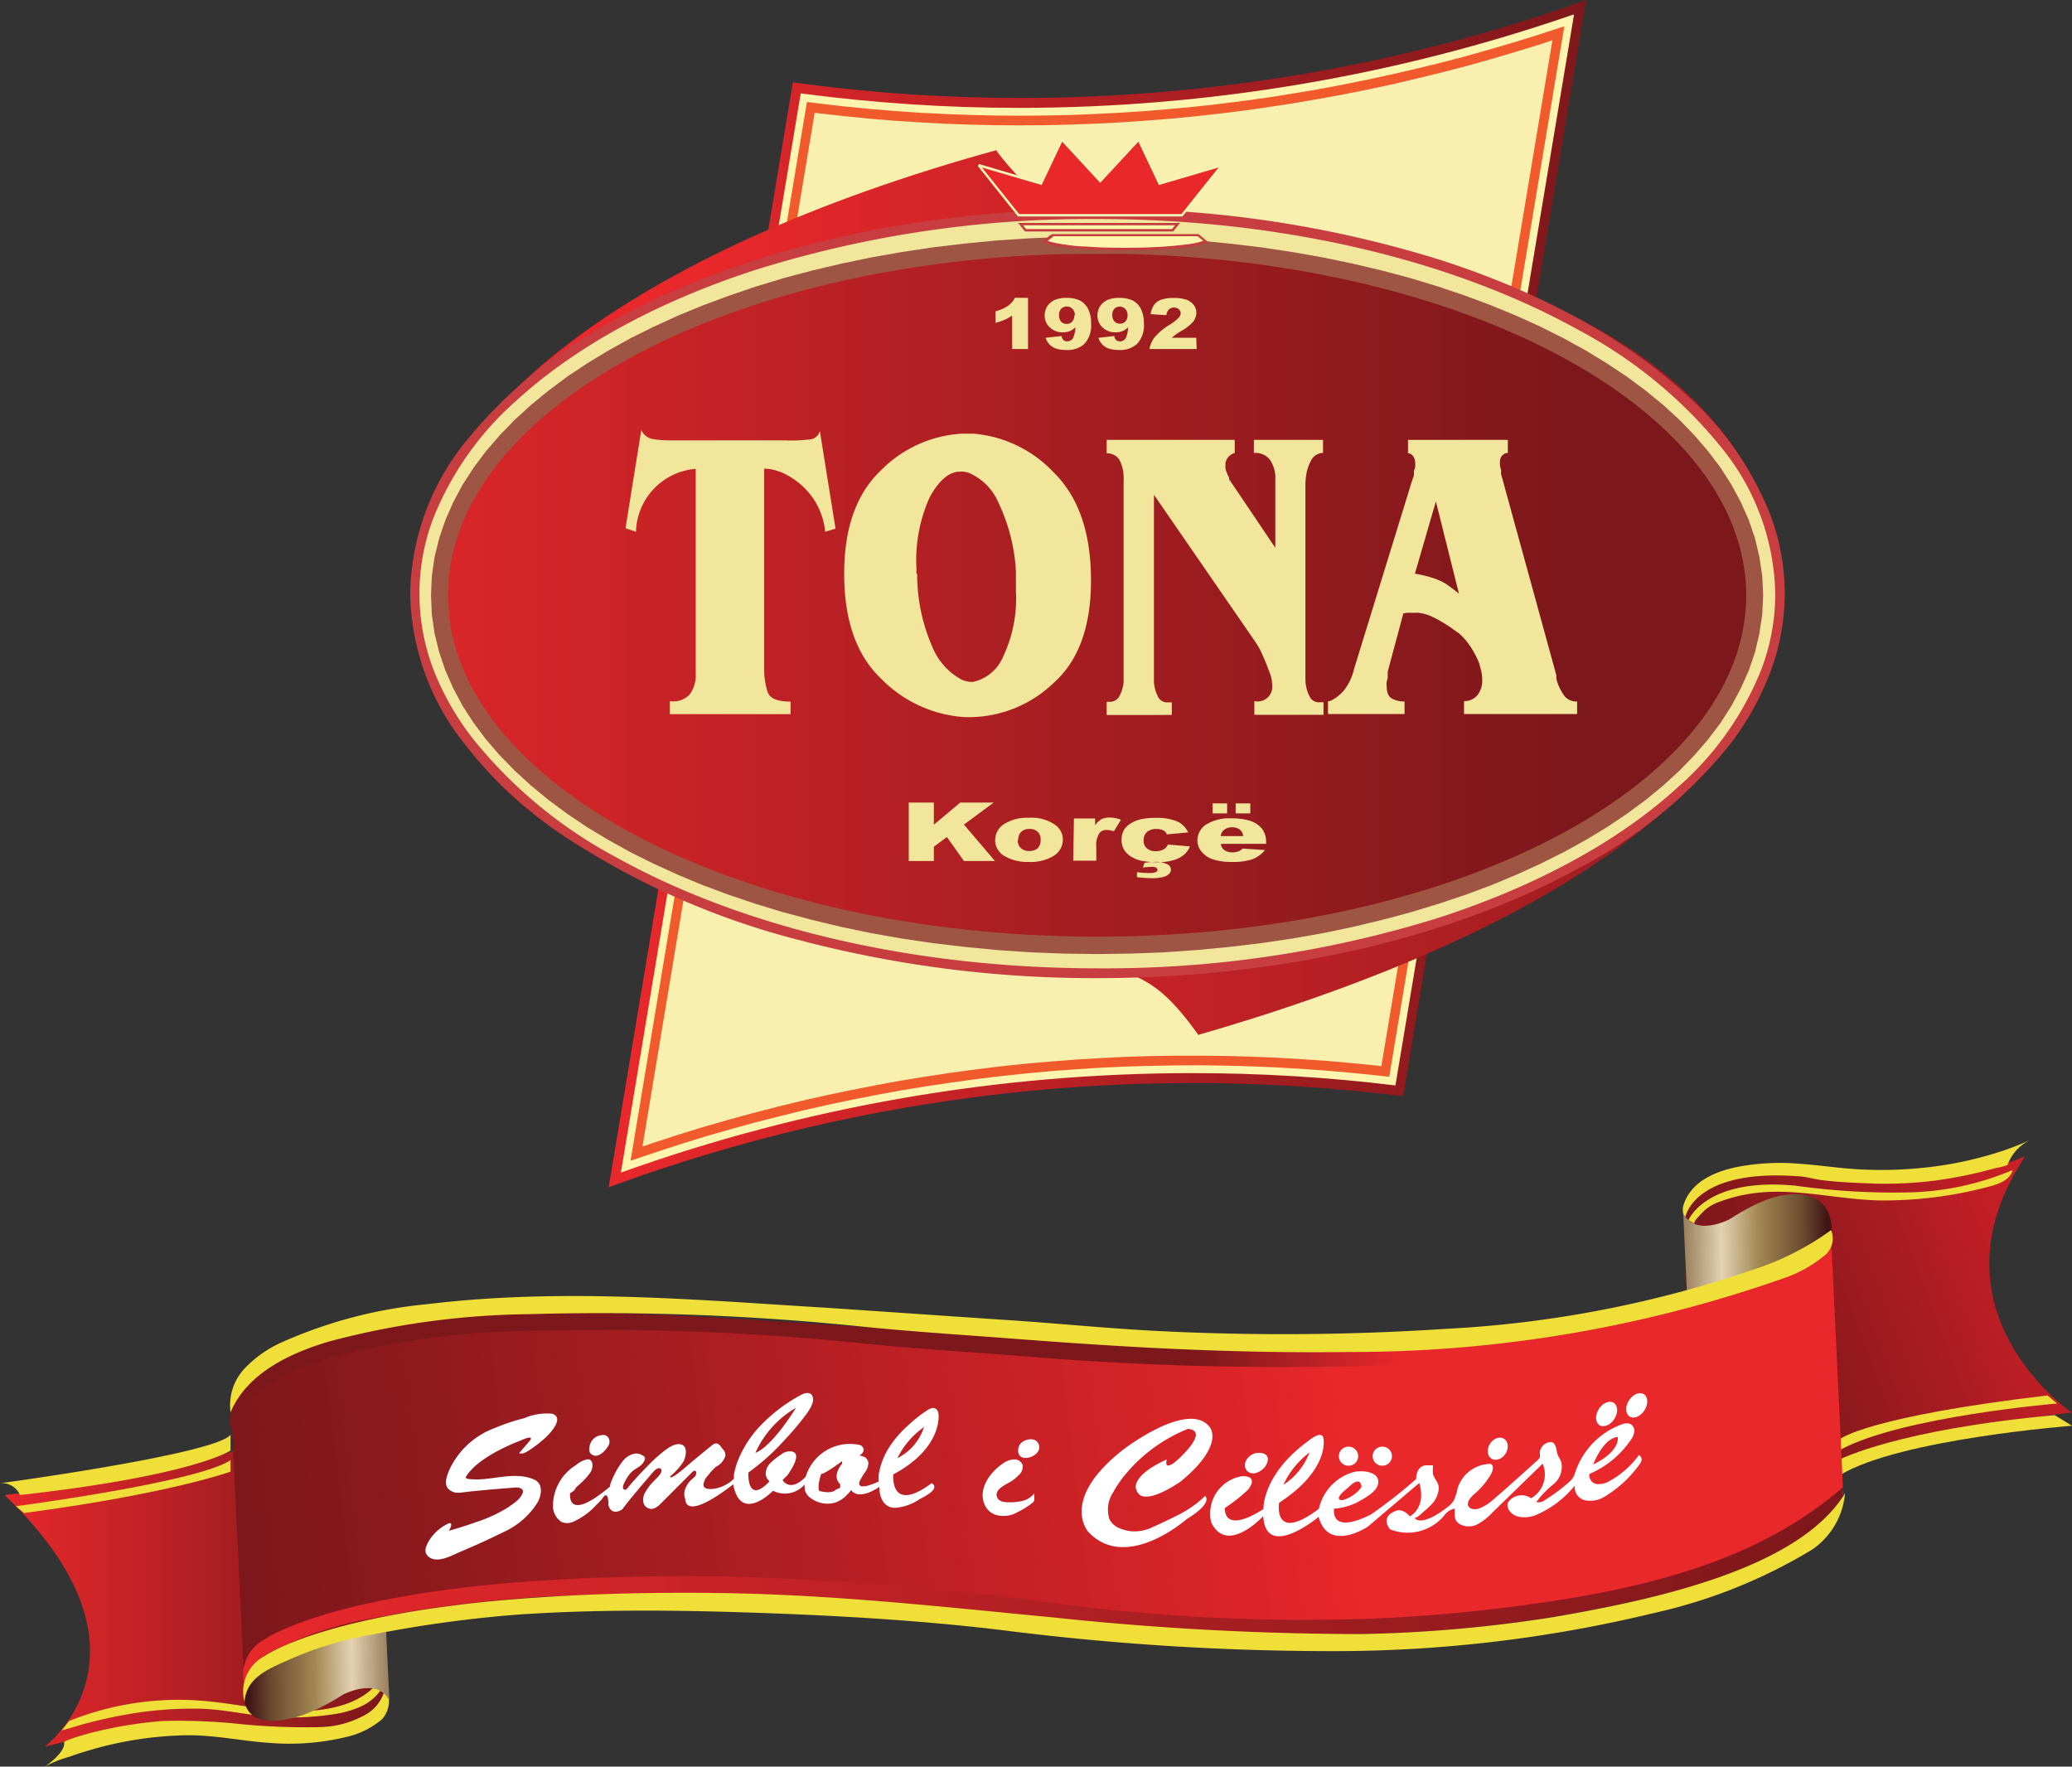 <svg xmlns="http://www.w3.org/2000/svg" xmlns:xlink="http://www.w3.org/1999/xlink" viewBox="0 0 179.74 153.25"><rect x="0" y="0" width="179.74" height="153.25" fill="#333333" stroke="none"/><defs><style>.cls-1{fill:none;}.cls-2{fill:#fff5af;}.cls-11,.cls-2,.cls-5,.cls-9{fill-rule:evenodd;}.cls-3{clip-path:url(#clip-path);}.cls-4{fill:url(#linear-gradient);}.cls-5{fill:#f9efae;}.cls-6{fill:#f05a2c;}.cls-7{clip-path:url(#clip-path-2);}.cls-8{fill:url(#linear-gradient-2);}.cls-14,.cls-9{fill:#f2e59c;}.cls-10{fill:#c73d40;}.cls-11{fill:#9e5543;}.cls-12{clip-path:url(#clip-path-3);}.cls-13{fill:url(#linear-gradient-3);}.cls-15{fill:#c33d3e;}.cls-16{clip-path:url(#clip-path-4);}.cls-17{fill:url(#linear-gradient-4);}.cls-18{fill:#f6f3b5;}.cls-19{fill:url(#linear-gradient-5);}.cls-20{fill:url(#linear-gradient-6);}.cls-21{fill:#f0de39;}.cls-22{fill:url(#linear-gradient-7);}.cls-23{fill:url(#linear-gradient-8);}.cls-24{fill:url(#linear-gradient-9);}.cls-25{fill:url(#linear-gradient-10);}.cls-26{fill:url(#linear-gradient-11);}.cls-27{fill:#fff;}</style><clipPath id="clip-path"><path class="cls-1" d="M136.54,1.27,121.05,94.16a144.58,144.58,0,0,0-17.63-1.07,146.71,146.71,0,0,0-49.56,8.63L69.46,8.1a144.51,144.51,0,0,0,19,1.26,147.46,147.46,0,0,0,48-8.09m.39-1A146.36,146.36,0,0,1,88.5,8.5,144,144,0,0,1,69.17,7.2l-.39-.06L52.8,103h0l.66-.25a146.3,146.3,0,0,1,67.88-7.7l.39,0L137.59,0Z"/></clipPath><linearGradient id="linear-gradient" x1="-5523.48" y1="1859.44" x2="-5522.27" y2="1859.44" gradientTransform="translate(387362.33 -130333.65) scale(70.12)" gradientUnits="userSpaceOnUse"><stop offset="0" stop-color="#e8282b"/><stop offset="1" stop-color="#7c171b"/></linearGradient><clipPath id="clip-path-2"><path class="cls-1" d="M36,51.41c0,13,11.37,23,28.05,27.94,7.84,2.32,12.53,2.76,21,3.37,12.69.92,14.58,1.1,18.87,7,0,0,0,0,0,.06v0C135.76,80.6,154.4,67,154.4,51.41c0-13.11-11.41-23-28-27.94-8-2.38-12.72-2.81-20.94-3.36-10.84-.74-14.38-.92-19-7l0-.09C54.52,21.82,36,36.34,36,51.41"/></clipPath><linearGradient id="linear-gradient-2" x1="-5535.23" y1="1864.75" x2="-5534.02" y2="1864.75" gradientTransform="translate(544671.08 -183429.16) scale(98.39)" xlink:href="#linear-gradient"/><clipPath id="clip-path-3"><path class="cls-1" d="M38.86,51.57v.14C38.93,68,64.09,81.24,95.12,81.25h.08c31.08,0,56.28-13.27,56.28-29.61S126.26,22,95.16,22,38.93,35.25,38.86,51.57"/></clipPath><linearGradient id="linear-gradient-3" x1="-5533.73" y1="1864.07" x2="-5532.52" y2="1864.07" gradientTransform="translate(517872.82 -174384.23) scale(93.58)" xlink:href="#linear-gradient"/><clipPath id="clip-path-4"><polygon class="cls-1" points="95.45 15.71 92.11 12.1 90.31 15.92 84.9 14.34 88.36 18.68 102.53 18.68 105.99 14.34 100.58 15.92 98.78 12.1 95.45 15.71"/></clipPath><linearGradient id="linear-gradient-4" x1="-5400" y1="1803.27" x2="-5398.79" y2="1803.27" gradientTransform="translate(94284.24 -31441.38) scale(17.44)" xlink:href="#linear-gradient"/><linearGradient id="linear-gradient-5" x1="187.2" y1="103.86" x2="151.39" y2="117.33" gradientUnits="userSpaceOnUse"><stop offset="0" stop-color="#e8282b"/><stop offset="0.16" stop-color="#d82128"/><stop offset="1" stop-color="#7c171b"/></linearGradient><linearGradient id="linear-gradient-6" x1="0.4" y1="136.35" x2="33.46" y2="136.35" gradientTransform="matrix(1, 0, 0, 1, 0, 0)" xlink:href="#linear-gradient"/><linearGradient id="linear-gradient-7" x1="158.61" y1="107.7" x2="142.62" y2="107.91" gradientUnits="userSpaceOnUse"><stop offset="0.01" stop-color="#401615"/><stop offset="0.14" stop-color="#6b4c2f"/><stop offset="0.38" stop-color="#a38853"/><stop offset="0.58" stop-color="#e3d2b3"/><stop offset="0.8" stop-color="#947957"/><stop offset="0.8" stop-color="#947957"/><stop offset="0.96" stop-color="#804f30"/></linearGradient><linearGradient id="linear-gradient-8" x1="-1639.78" y1="7014.33" x2="-1655.47" y2="7014.54" gradientTransform="translate(-1618.36 7159.45) rotate(180)" xlink:href="#linear-gradient-7"/><linearGradient id="linear-gradient-9" x1="116.34" y1="123.68" x2="20.62" y2="135.2" gradientUnits="userSpaceOnUse"><stop offset="0" stop-color="#e8282b"/><stop offset="0.05" stop-color="#e12529"/><stop offset="1" stop-color="#7c171b"/></linearGradient><linearGradient id="linear-gradient-10" x1="119.01" y1="108.07" x2="102.52" y2="111.97" gradientTransform="matrix(1, 0, 0, 1, 0, 0)" xlink:href="#linear-gradient"/><linearGradient id="linear-gradient-11" x1="21.11" y1="137.61" x2="159.88" y2="137.61" gradientTransform="matrix(1, 0, 0, 1, 0, 0)" xlink:href="#linear-gradient"/></defs><title>Asset 1</title><g id="Layer_2" data-name="Layer 2"><g id="Layer_1-2" data-name="Layer 1"><path class="cls-2" d="M137.06.64l-15.66,94a146.36,146.36,0,0,0-68.07,7.72L69.11,7.62a146.13,146.13,0,0,0,68-7"/><g class="cls-3"><rect class="cls-4" x="52.8" width="84.79" height="103"/></g><polygon class="cls-5" points="117.23 92.64 115.06 92.46 112.88 92.3 110.7 92.17 108.52 92.09 106.34 92.02 104.17 91.99 101.98 92 99.81 92.04 97.63 92.1 95.46 92.21 93.28 92.34 91.11 92.51 88.94 92.7 86.78 92.94 84.62 93.2 82.46 93.49 80.31 93.81 78.15 94.17 76.01 94.56 73.87 94.98 71.74 95.43 69.61 95.91 67.49 96.43 65.38 96.98 63.26 97.56 61.16 98.17 59.07 98.81 56.98 99.48 55.21 100.08 70.34 9.31 71.08 9.41 73.25 9.66 75.42 9.87 77.59 10.05 79.76 10.19 81.93 10.31 84.1 10.39 86.28 10.44 88.45 10.45 90.63 10.44 92.79 10.39 94.97 10.31 97.14 10.2 99.31 10.06 101.47 9.88 103.64 9.67 105.79 9.43 107.95 9.16 110.1 8.86 112.25 8.53 114.39 8.16 116.53 7.76 118.67 7.33 120.79 6.88 122.91 6.38 125.03 5.87 127.13 5.31 129.23 4.73 131.32 4.11 133.41 3.47 135.18 2.88 120.17 92.95 119.4 92.86 117.23 92.64"/><polygon class="cls-6" points="117.23 92.64 117.26 92.22 115.09 92.03 112.9 91.88 110.72 91.75 108.53 91.66 106.35 91.6 104.17 91.58 101.98 91.58 99.8 91.61 97.61 91.68 95.44 91.79 93.25 91.92 91.08 92.09 88.91 92.28 86.74 92.51 84.56 92.78 82.41 93.07 80.24 93.4 78.09 93.75 75.94 94.15 73.79 94.57 71.65 95.02 69.52 95.5 67.39 96.02 65.27 96.57 63.15 97.15 61.05 97.75 58.95 98.4 56.85 99.08 55.73 99.46 70.67 9.78 71.04 9.83 73.21 10.07 75.38 10.29 77.56 10.47 79.74 10.61 81.91 10.73 84.09 10.81 86.27 10.86 88.45 10.87 90.63 10.86 92.81 10.81 94.99 10.73 97.16 10.62 99.33 10.47 101.51 10.3 103.67 10.09 105.83 9.85 108 9.58 110.16 9.27 112.31 8.94 114.46 8.57 116.6 8.18 118.75 7.75 120.88 7.29 123 6.79 125.12 6.27 127.24 5.72 129.34 5.13 131.43 4.51 133.53 3.87 134.67 3.49 119.83 92.49 119.45 92.44 117.26 92.22 117.26 92.22 117.23 92.64 117.19 93.06 119.36 93.28 120.51 93.41 135.7 2.28 133.28 3.07 131.21 3.71 129.12 4.32 127.03 4.91 124.92 5.46 122.82 5.97 120.7 6.46 118.58 6.92 116.45 7.35 114.32 7.75 112.19 8.11 110.04 8.45 107.9 8.75 105.75 9.02 103.59 9.26 101.43 9.46 99.28 9.64 97.12 9.78 94.95 9.89 92.78 9.98 90.62 10.02 88.45 10.04 86.28 10.02 84.12 9.97 81.95 9.89 79.79 9.78 77.62 9.63 75.46 9.45 73.29 9.24 71.14 8.99 70 8.85 54.7 100.69 57.11 99.88 59.19 99.2 61.27 98.56 63.37 97.96 65.47 97.38 67.59 96.84 69.7 96.32 71.82 95.84 73.95 95.39 76.09 94.97 78.22 94.58 80.37 94.23 82.52 93.91 84.67 93.61 86.83 93.35 88.99 93.12 91.14 92.92 93.31 92.76 95.48 92.62 97.65 92.52 99.81 92.46 101.99 92.42 104.16 92.41 106.33 92.44 108.51 92.5 110.68 92.59 112.85 92.72 115.03 92.87 117.19 93.06 117.23 92.64 117.19 93.06 117.23 92.64"/><g class="cls-7"><rect class="cls-8" x="35.98" y="13" width="118.42" height="76.82"/></g><path class="cls-9" d="M95.2,18.54c32.7,0,59.2,14.75,59.2,32.94S127.9,84.42,95.2,84.42,36,69.67,36,51.48,62.5,18.54,95.2,18.54"/><path class="cls-10" d="M95.2,18.54V19c16.28,0,31,3.67,41.67,9.59a40.2,40.2,0,0,1,12.57,10.37A20.68,20.68,0,0,1,154,51.48,18.53,18.53,0,0,1,152.82,58a26.69,26.69,0,0,1-7.26,10.28c-5.13,4.7-12.38,8.65-21,11.41A97.29,97.29,0,0,1,95.2,84c-16.29,0-31-3.67-41.67-9.59A40.18,40.18,0,0,1,41,64.05,23.72,23.72,0,0,1,37.57,58a18.44,18.44,0,0,1,0-13,26.87,26.87,0,0,1,7.26-10.28c5.14-4.7,12.38-8.65,21-11.4A96.87,96.87,0,0,1,95.2,19v-.85c-16.41,0-31.27,3.7-42.06,9.7A41,41,0,0,0,40.32,38.4a21.52,21.52,0,0,0-4.74,13.08,21.52,21.52,0,0,0,4.74,13.08,37.26,37.26,0,0,0,9,8.22,67.19,67.19,0,0,0,20.13,8.8A100.27,100.27,0,0,0,95.2,84.85c16.41,0,31.27-3.7,42.06-9.7a41.09,41.09,0,0,0,12.82-10.59,24.36,24.36,0,0,0,3.5-6.29,19.21,19.21,0,0,0,0-13.58,27.3,27.3,0,0,0-7.47-10.6c-5.25-4.81-12.59-8.8-21.32-11.59A98.19,98.19,0,0,0,95.2,18.11Z"/><polygon class="cls-11" points="95.16 20.51 98.1 20.55 101 20.67 103.85 20.86 106.67 21.13 109.43 21.46 112.14 21.87 114.8 22.34 117.39 22.88 119.93 23.48 122.4 24.14 124.8 24.87 127.13 25.66 129.38 26.5 131.56 27.4 133.65 28.35 135.65 29.35 137.57 30.41 139.39 31.52 141.12 32.67 142.75 33.88 144.28 35.13 145.69 36.42 146.99 37.77 148.18 39.15 149.26 40.58 150.2 42.05 151.01 43.56 151.7 45.11 152.24 46.69 152.62 48.31 152.87 49.97 152.95 51.64 152.87 53.31 152.62 54.96 152.24 56.58 151.7 58.17 151.01 59.71 150.2 61.23 149.26 62.7 148.18 64.13 146.99 65.51 145.69 66.85 144.28 68.14 142.75 69.4 141.12 70.6 139.39 71.76 137.57 72.86 135.65 73.92 133.65 74.92 131.56 75.87 129.38 76.78 127.13 77.62 124.8 78.4 122.4 79.13 119.93 79.79 117.39 80.4 114.8 80.94 112.14 81.41 109.43 81.81 106.67 82.14 103.85 82.41 101 82.61 98.1 82.72 95.16 82.76 92.23 82.72 89.33 82.61 86.47 82.41 83.67 82.14 80.9 81.81 78.19 81.41 75.53 80.94 72.94 80.4 70.41 79.79 67.93 79.13 65.53 78.4 63.21 77.62 60.95 76.78 58.77 75.87 56.69 74.92 54.68 73.92 52.77 72.86 50.94 71.76 49.21 70.6 47.59 69.4 46.06 68.14 44.65 66.85 43.34 65.51 42.15 64.13 41.08 62.7 40.13 61.23 39.32 59.71 38.64 58.17 38.1 56.58 37.7 54.96 37.46 53.31 37.39 51.64 37.46 49.97 37.7 48.31 38.1 46.69 38.64 45.11 39.32 43.56 40.13 42.05 41.08 40.58 42.15 39.15 43.34 37.77 44.65 36.42 46.06 35.13 47.59 33.88 49.21 32.67 50.94 31.52 52.77 30.41 54.68 29.35 56.69 28.35 58.77 27.4 60.95 26.5 63.21 25.66 65.53 24.87 67.93 24.14 70.41 23.48 72.94 22.88 75.53 22.34 78.19 21.87 80.9 21.46 83.67 21.13 86.47 20.86 89.33 20.67 92.23 20.55 95.16 20.51"/><g class="cls-12"><rect class="cls-13" x="38.86" y="22.03" width="112.62" height="59.22"/></g><path class="cls-14" d="M60.38,40.67a5.63,5.63,0,0,0-5.21,5.46l-.91-.31,1.37-8.51a1.36,1.36,0,0,0,1,.78,9.44,9.44,0,0,0,1.49.11l10,0a12.52,12.52,0,0,0,2-.07,1,1,0,0,0,1-.74l1.36,8.47-.9.27A6.14,6.14,0,0,0,70.37,43a6.45,6.45,0,0,0-2.08-1.78,4.24,4.24,0,0,0-1-.41,3.34,3.34,0,0,0-1-.15V58a6.43,6.43,0,0,0,.29,2c.18.58.84.86,2,.86v1.09H58.11V60.82a1.93,1.93,0,0,0,1.74-.6,3,3,0,0,0,.5-1.41,1,1,0,0,0,0-.25V40.67Z"/><path class="cls-14" d="M79.56,49.76a15.77,15.77,0,0,0,1.32,6.36,5.67,5.67,0,0,0,2.47,2.8,2.21,2.21,0,0,0,.51.18,2.29,2.29,0,0,0,.51.06A3.67,3.67,0,0,0,87,57a11.77,11.77,0,0,0,1.13-5.68c0-.13,0-.27,0-.41s0-.29,0-.44v-.16a2.34,2.34,0,0,1,0-.38v-.35a15.88,15.88,0,0,0-1.53-6A4.88,4.88,0,0,0,84,41l-.36-.08a1.42,1.42,0,0,0-.36,0H83.1c-.89.1-1.72.86-2.47,2.26A13.27,13.27,0,0,0,79.5,49.3s0,.06,0,.11a1,1,0,0,1,0,.12.32.32,0,0,0,0,.14s0,.08,0,.13Zm-6.33,0q0-5.91,3.16-8.93a10.76,10.76,0,0,1,7-3.21h1.05a10.76,10.76,0,0,1,7,3.4q3.21,3.18,3.2,9.36,0,6-3.27,8.89a10.6,10.6,0,0,1-7.25,2.94h-.43a11.15,11.15,0,0,1-7.19-3.27q-3.27-3.07-3.27-9.14Z"/><path class="cls-14" d="M110.63,47.52v-6a1.5,1.5,0,0,0,0-.29,2.89,2.89,0,0,0-.45-1.32,1.54,1.54,0,0,0-1.41-.61V38.16h6v1.13a1.18,1.18,0,0,0-1,.59,3.71,3.71,0,0,0-.45,1.26,7,7,0,0,0-.08.87c0,.27,0,.5,0,.68V58.27c0,.18,0,.37,0,.56s0,.4.05.63a2.87,2.87,0,0,0,.34,1,.86.86,0,0,0,.84.46h.07a.2.2,0,0,1,.11,0h.08l.08,0v1.09h-6V60.82a1.27,1.27,0,0,0,1.55-1.36,3.75,3.75,0,0,0-.08-.69A6.69,6.69,0,0,0,110,58c-.08-.24-.17-.47-.27-.7s-.19-.45-.29-.66a3.57,3.57,0,0,0-.25-.48c-.08-.15-.15-.26-.22-.37L100.1,42.92V58.58c0,.2,0,.41,0,.61a3.33,3.33,0,0,0,.33,1.2.89.89,0,0,0,.88.54h.08a.17.17,0,0,1,.1,0h.08l.08,0v1.09H96V60.82s0,0,0,.06h.1a.11.11,0,0,1,.07,0h.06a.93.93,0,0,0,.9-.54,3.15,3.15,0,0,0,.34-1.2c0-.2,0-.41,0-.61s0-.39,0-.55V41.72a2.9,2.9,0,0,0,0-.43,3.25,3.25,0,0,0-.34-1.35A1.21,1.21,0,0,0,96,39.33V38.16h11.11v1.13a1.19,1.19,0,0,0-.54.34,1.08,1.08,0,0,0-.26.51.22.22,0,0,0,0,.13v.1a.93.93,0,0,0,0,.27,1.34,1.34,0,0,0,.09.31l.11.27a.86.86,0,0,0,.11.19.22.22,0,0,0,0,.08l0,.08Z"/><path class="cls-14" d="M122.74,49.76a13.67,13.67,0,0,1,1.41.33,5.91,5.91,0,0,1,1.1.45,6.79,6.79,0,0,1,.62.42q.31.23.69.54l-2-8Zm-1,3.44-1.36,5.07a1,1,0,0,1,0,.19.42.42,0,0,1,0,.15v.12c0,.15-.07.3-.09.42a1.59,1.59,0,0,0,0,.36c0,.56.16.93.46,1.09a2.17,2.17,0,0,0,1.09.25v1.09H115.2V60.82a.06.06,0,0,0,.07,0,.16.16,0,0,1,.09,0,3.43,3.43,0,0,0,1.22-.93,4.61,4.61,0,0,0,.88-1.86l5-16.23a2.32,2.32,0,0,0,.08-.22c0-.08.06-.18.11-.29a.4.4,0,0,1,0-.15.54.54,0,0,0,0-.19c0-.13.07-.27.11-.41a1.73,1.73,0,0,0,0-.37v-.11a1.1,1.1,0,0,0-.17-.48.58.58,0,0,0-.45-.26V38.16h8.66v1.13a.68.68,0,0,0-.51.25.76.76,0,0,0-.17.48,2.11,2.11,0,0,0,0,.31c0,.13.05.27.09.43a1.37,1.37,0,0,1,0,.25c0,.09,0,.18.05.28l4.75,17.29c0,.07,0,.13,0,.17a.51.51,0,0,1,0,.13,4.26,4.26,0,0,0,.73,1.53,1.33,1.33,0,0,0,1.07.44v1.09H127V60.82a1.45,1.45,0,0,0,1.21-.58,2.05,2.05,0,0,0,.37-1.2,3.93,3.93,0,0,0-.07-.74c-.06-.25-.12-.51-.2-.77a7.25,7.25,0,0,0-.75-1.43,5.3,5.3,0,0,0-1-1.16l-.49-.34a6.31,6.31,0,0,0-.57-.39,9.79,9.79,0,0,0-1.16-.66,4,4,0,0,0-1.26-.39.65.65,0,0,0-.2,0h-.42a.72.72,0,0,0-.22,0l-.24,0a1.28,1.28,0,0,0-.23.06Z"/><polygon class="cls-14" points="78.83 69.62 81.01 69.62 81.01 71.54 83.3 69.62 86.2 69.62 83.62 71.53 86.31 74.69 83.62 74.69 82.14 72.61 81.01 73.45 81.01 74.69 78.83 74.69 78.83 69.62"/><path class="cls-14" d="M88.29,72.86a.86.86,0,0,0,.28.72,1,1,0,0,0,.7.24A1.1,1.1,0,0,0,90,73.6a1,1,0,0,0,.27-.76.84.84,0,0,0-.28-.7.94.94,0,0,0-.67-.23,1,1,0,0,0-.71.23.89.89,0,0,0-.28.72m-2,0a1.63,1.63,0,0,1,.78-1.38,3.77,3.77,0,0,1,2.14-.54,3.59,3.59,0,0,1,2.32.64,1.56,1.56,0,0,1,.63,1.26,1.63,1.63,0,0,1-.78,1.39,3.78,3.78,0,0,1-2.17.54,3.88,3.88,0,0,1-2-.45,1.63,1.63,0,0,1-.93-1.46"/><path class="cls-14" d="M93.16,71H95v.6a1.64,1.64,0,0,1,.55-.54,1.54,1.54,0,0,1,.69-.14,2.67,2.67,0,0,1,1,.19l-.61,1A2,2,0,0,0,96,72a.77.77,0,0,0-.59.22,1.82,1.82,0,0,0-.31,1.21v1.23h-2Z"/><path class="cls-14" d="M99.14,75.26l.14-.41a5.18,5.18,0,0,1,.85-.08,2.28,2.28,0,0,1,1.13.2.55.55,0,0,1,.32.48.54.54,0,0,1-.15.34,1,1,0,0,1-.5.28,3.65,3.65,0,0,1-1,.11,11.07,11.07,0,0,1-1.3-.09v-.43a7.3,7.3,0,0,0,1.07.07,1.21,1.21,0,0,0,.56-.08.23.23,0,0,0,.15-.2.24.24,0,0,0-.12-.18.78.78,0,0,0-.38-.07,6.17,6.17,0,0,0-.8.06m2.2-2a.86.86,0,0,1-.4.44,1.38,1.38,0,0,1-.64.14,1.21,1.21,0,0,1-.76-.23.83.83,0,0,1-.3-.69.94.94,0,0,1,.3-.76,1.22,1.22,0,0,1,.79-.25,1.32,1.32,0,0,1,.61.12.62.62,0,0,1,.31.35l1.85-.17a1.91,1.91,0,0,0-.92-.94,4.54,4.54,0,0,0-1.91-.32,5,5,0,0,0-1.47.17,2.76,2.76,0,0,0-.7.32,1.87,1.87,0,0,0-.54.5,1.8,1.8,0,0,0,0,1.81,2,2,0,0,0,.61.57,2.78,2.78,0,0,0,.93.36,7.23,7.23,0,0,0,1.36.11,4.55,4.55,0,0,0,1.39-.18,2.56,2.56,0,0,0,.9-.47,1.77,1.77,0,0,0,.5-.72Z"/><path class="cls-14" d="M107.19,69.69h1.27v.87h-1.27Zm-2,0h1.26v.87h-1.26Zm2.65,2.84a.8.8,0,0,0-.31-.58,1.07,1.07,0,0,0-.65-.18,1,1,0,0,0-.75.27.76.76,0,0,0-.23.49Zm2,.67h-3.93a.74.74,0,0,0,.26.51,1.13,1.13,0,0,0,.74.23,1.49,1.49,0,0,0,.55-.1,1.35,1.35,0,0,0,.34-.23l1.93.13a2.56,2.56,0,0,1-1.07.79,5.23,5.23,0,0,1-1.8.24,5,5,0,0,1-1.6-.21,2.14,2.14,0,0,1-1-.65,1.52,1.52,0,0,1-.39-1,1.65,1.65,0,0,1,.77-1.39,3.77,3.77,0,0,1,2.13-.53,5.35,5.35,0,0,1,1.73.23,2.24,2.24,0,0,1,1,.7,1.93,1.93,0,0,1,.33,1.17Z"/><path class="cls-14" d="M89.18,25.84v4.44H87.8V27.37a4,4,0,0,1-.65.37,6.48,6.48,0,0,1-.79.27V27a3.28,3.28,0,0,0,1.09-.48,2,2,0,0,0,.6-.69Z"/><path class="cls-14" d="M93.24,27.35a.77.77,0,0,0-.2-.55.69.69,0,0,0-1,0,.78.78,0,0,0-.17.54.83.83,0,0,0,.18.57.67.67,0,0,0,.47.19.65.65,0,0,0,.48-.19.74.74,0,0,0,.19-.54M90.72,29.3l1.36-.15a.62.62,0,0,0,.19.36.42.42,0,0,0,.3.1.58.58,0,0,0,.52-.29,2.63,2.63,0,0,0,.2-.93,1.65,1.65,0,0,1-.5.34,1.79,1.79,0,0,1-.6.1,1.57,1.57,0,0,1-1.11-.42,1.36,1.36,0,0,1-.46-1.06,1.48,1.48,0,0,1,.23-.79,1.61,1.61,0,0,1,.64-.54,2.52,2.52,0,0,1,1-.18,2.79,2.79,0,0,1,1.18.22,1.7,1.7,0,0,1,.71.72,2.69,2.69,0,0,1,.27,1.29,2.38,2.38,0,0,1-.56,1.74,2.14,2.14,0,0,1-1.55.55,2.87,2.87,0,0,1-.93-.12,1.52,1.52,0,0,1-.56-.35,1.57,1.57,0,0,1-.35-.59"/><path class="cls-14" d="M97.81,27.35a.73.73,0,0,0-.2-.55.63.63,0,0,0-.49-.2.61.61,0,0,0-.45.18.78.78,0,0,0-.18.54.83.83,0,0,0,.19.57.67.67,0,0,0,.47.19.63.63,0,0,0,.47-.19.7.7,0,0,0,.19-.54M95.3,29.3l1.36-.15a.61.61,0,0,0,.18.36.48.48,0,0,0,.31.1.56.56,0,0,0,.51-.29,2.42,2.42,0,0,0,.2-.93,1.53,1.53,0,0,1-.5.34,1.79,1.79,0,0,1-.6.1,1.57,1.57,0,0,1-1.11-.42,1.38,1.38,0,0,1-.45-1.06,1.48,1.48,0,0,1,.23-.79,1.58,1.58,0,0,1,.63-.54,2.52,2.52,0,0,1,1-.18,2.84,2.84,0,0,1,1.19.22,1.7,1.7,0,0,1,.71.72,2.81,2.81,0,0,1,.27,1.29,2.34,2.34,0,0,1-.57,1.74,2.13,2.13,0,0,1-1.54.55,2.83,2.83,0,0,1-.93-.12,1.43,1.43,0,0,1-.91-.94"/><path class="cls-14" d="M103.81,30.28h-4.1a2.37,2.37,0,0,1,.43-1,5.38,5.38,0,0,1,1.34-1.12,4,4,0,0,0,.77-.6.66.66,0,0,0,.17-.4.45.45,0,0,0-.17-.34.64.64,0,0,0-.42-.14.6.6,0,0,0-.42.15.84.84,0,0,0-.23.51l-1.37-.09a1.86,1.86,0,0,1,.3-.8,1.29,1.29,0,0,1,.61-.45,3.11,3.11,0,0,1,1.08-.15,3.32,3.32,0,0,1,1.12.15,1.38,1.38,0,0,1,.63.45,1.09,1.09,0,0,1,.23.67,1.34,1.34,0,0,1-.26.77,3.64,3.64,0,0,1-1,.79c-.28.17-.46.29-.55.36l-.33.26h2.13Z"/><polygon class="cls-2" points="88.53 19.43 88.96 19.98 101.72 19.98 102.15 19.43 88.53 19.43"/><polygon class="cls-15" points="88.53 19.43 88.45 19.5 88.91 20.08 101.77 20.08 102.37 19.34 88.31 19.34 88.45 19.5 88.53 19.43 88.53 19.54 101.94 19.54 101.67 19.87 89 19.87 88.61 19.37 88.53 19.43 88.53 19.54 88.53 19.43"/><g class="cls-16"><rect class="cls-17" x="84.9" y="12.1" width="21.09" height="6.57"/></g><polygon class="cls-18" points="102.53 18.68 102.61 18.74 106.07 14.4 105.96 14.23 100.64 15.8 98.8 11.93 95.44 15.55 92.08 11.93 90.25 15.8 84.93 14.23 84.82 14.4 88.31 18.78 102.58 18.78 102.61 18.74 102.53 18.68 102.53 18.57 88.41 18.57 85.18 14.53 90.36 16.05 92.14 12.29 95.44 15.86 98.75 12.29 100.53 16.05 105.71 14.53 102.45 18.61 102.53 18.68 102.53 18.57 102.53 18.68"/><path class="cls-2" d="M91.23,20.42l-.66.55c1.8.65,6.25.66,7,.65s5.2,0,7-.65l-.66-.55Z"/><path class="cls-15" d="M91.23,20.42l-.06-.08-.8.67.17.06a8,8,0,0,0,1.58.35,40.54,40.54,0,0,0,5.16.31h.29v0h.3c.63,0,1.89,0,3.2-.11.67-.05,1.34-.11,2-.2a7.68,7.68,0,0,0,1.57-.35l.17-.06-.83-.7H91.2l0,0,.06.08v.1h12.63l.64.53.06-.08,0-.1a8.54,8.54,0,0,1-1.53.35,41.46,41.46,0,0,1-5.12.3h-.59c-.62,0-1.89,0-3.21-.11-.65,0-1.32-.1-1.93-.19a8.75,8.75,0,0,1-1.53-.35l0,.1.07.08.66-.55-.07-.08v0Z"/><path class="cls-19" d="M175.67,100.31s-8.59,3.9-20.43,1.46c0,0-9-1.11-9.18,4.39l1,24.86a131,131,0,0,1,32.64-8.49S166.82,113.69,175.67,100.31Z"/><path class="cls-20" d="M.4,129.69s18.61-1.87,28.42-7.16l4.36-1.34.28,26.05s-1.27,5.81-19.7,2.56a67.77,67.77,0,0,0-9.87,1.71S14.7,143.38.4,129.69Z"/><path class="cls-21" d="M0,128.67s18.73-2.53,20-4.21v1.37S16.84,128,1.73,129.69A1.68,1.68,0,0,0,0,128.67Z"/><path class="cls-21" d="M146.2,105.58s.71-4.17,9.62-3.55c.7,0,1.42.23,2.12.33,1.62.21,3.17.25,4.79.32a35.9,35.9,0,0,0,5-.25,38.59,38.59,0,0,0,5.42-1.11,5.2,5.2,0,0,0,1-.26,3.86,3.86,0,0,1,2-2.19,23.21,23.21,0,0,1-2.54,1,32.2,32.2,0,0,1-7.07,1.46,35,35,0,0,1-5.22.11c-1.76-.09-3.49-.37-5.24-.49a19.91,19.91,0,0,0-5.17.24c-1.81.34-3.86,1.09-4.69,2.88a3.63,3.63,0,0,0-.22.6S145.89,105.4,146.2,105.58Z"/><path class="cls-21" d="M147,106.16l-.53-.31s1.46-3.73,9.26-3a61.33,61.33,0,0,0,9.67.59,24.39,24.39,0,0,0,9.18-1.94c-.18.81-1.11,1.19-1.91,1.4a35.13,35.13,0,0,1-9.76,1.23c-3.24-.09-6.49-.91-9.72-.72a13.71,13.71,0,0,0-4,.83,3.93,3.93,0,0,0-1.33.76C147.77,105.11,146.8,106,147,106.16Z"/><path class="cls-21" d="M1.38,130.66s15.8-2.08,18.62-4v1s-5.24,1.91-17.91,3.59Z"/><path class="cls-21" d="M159.67,126.57s5-2.57,18.57-3.81l1.5.92s-14.93,1.15-20.07,4.25Z"/><path class="cls-21" d="M159.67,124.8s2.42-1.92,17.94-3.75l.84.7s-13.46,1.13-18.78,4Z"/><path class="cls-22" d="M158.91,107c-.12,4.34-12.58,5-12.58,5l-.32-6.76c1.05,2.09,4,.54,4,.54,3.08-2,4.63-2.08,4.63-2.08S159,102.67,158.91,107Z"/><path class="cls-21" d="M3.89,153.25s1.82-1.22,1.67-2.11c0-.17,1.76-.66,1.88-.7a36.26,36.26,0,0,1,6.7-1.15,50.78,50.78,0,0,1,6.64.26,56.67,56.67,0,0,0,7,.27,8.41,8.41,0,0,0,4.07-1.16,3.44,3.44,0,0,0,1.57-2.31,2.4,2.4,0,0,1-.26,2.77,7.18,7.18,0,0,1-3.13,1.56,21,21,0,0,1-6.66.51c-2.26-.15-4.47-.63-6.74-.66h-.5a31.62,31.62,0,0,0-8,1.19c-.7.2-1.41.42-2.1.67A9.88,9.88,0,0,0,3.89,153.25Z"/><path class="cls-21" d="M6,149.29l-.68.86c.06-.08.35-.12.43-.15L7,149.63a41.55,41.55,0,0,1,4.26-.95,32.64,32.64,0,0,1,5.75-.46c2,0,3.93.46,5.9.65a24.33,24.33,0,0,0,6-.16,8.87,8.87,0,0,0,2.38-.67,4.26,4.26,0,0,0,1.85-1.59l-.47-.34c-2.25,2.53-6.63,2.53-9.7,2.14-2.19-.28-4.37-.71-6.58-.78A25.48,25.48,0,0,0,6,149.29Z"/><path class="cls-23" d="M21.27,145.76c.87-4.25,12.19-5,12.19-5l.32,6.77c-1.05-2.09-4-.54-4-.54-3.08,1.95-4.63,2.08-4.63,2.08S20.29,150.53,21.27,145.76Z"/><path class="cls-24" d="M21.23,146.66l-.42-8.6-.71-14.91s1.46-8.21,26-8.51H61l22.8,2,16.9,1.13,20.63.06,15.71-1.77,12.71-2.78,5.79-1.9,3.36-2.9,1,21.16-5.15,4.08-6.16,2.66L137.12,139l-11.44,1.56-10.19.8-15.2-.76L89,139.57l-9.92-1.42-16-.56h-11l-16.44,2.69-10.46,3-2.07.89A6.11,6.11,0,0,0,21.23,146.66Z"/><path class="cls-25" d="M20,123.94h0c1.4-3.35,5.07-5.12,8.55-6.15a70.05,70.05,0,0,1,17.32-2.34,220.78,220.78,0,0,1,29.2,1.11c4.49.45,9,.72,13.47,1.07a272.8,272.8,0,0,0,28.59.9c12.88-.38,25.8-2.14,38-6.33a7.88,7.88,0,0,0,2.7-1.35,2.83,2.83,0,0,0,1-2.69,24,24,0,0,1-6.67,3.4,97.54,97.54,0,0,1-26.69,5.16,215.82,215.82,0,0,1-24.66.21c-4.61-.22-9.29-.71-13.92-1l-14.68-1-4.12-.26c-10.33-.67-20.73-1.34-31-.09a39.77,39.77,0,0,0-12.54,3.27,10,10,0,0,0-3.33,2.3A4.65,4.65,0,0,0,20,123.94Z"/><path class="cls-21" d="M20,122.52h0c1.4-3.35,5.07-5.12,8.55-6.15A70.05,70.05,0,0,1,45.9,114a220.78,220.78,0,0,1,29.2,1.11c4.49.45,9,.72,13.47,1.07,9.51.72,18.5,1.23,28.54,1.1a112.77,112.77,0,0,0,38-6.53,11.37,11.37,0,0,0,3.13-1.81,1.89,1.89,0,0,0,.6-2.23,24,24,0,0,1-6.67,3.4,97.54,97.54,0,0,1-26.69,5.16,215.82,215.82,0,0,1-24.66.21c-4.61-.22-9.29-.71-13.92-1l-14.68-1-4.12-.26c-10.33-.67-20.73-1.34-31-.09a40,40,0,0,0-12.54,3.26,10.21,10.21,0,0,0-3.33,2.31A4.65,4.65,0,0,0,20,122.52Z"/><path class="cls-26" d="M21.21,146.2a3.49,3.49,0,0,1,1.76-4s3.6-2.57,14.9-4.17q3.29-.47,6.6-.73c6.16-.5,12.35-.64,18.52-.54a264,264,0,0,1,28.65,2.33,163.37,163.37,0,0,0,27.52,1.32,145.35,145.35,0,0,0,15.59-1.53c9.09-1.4,18.21-3.82,25.13-9.88.06,1.74-1.25,3.06-2.71,4a45.52,45.52,0,0,1-13.67,5.48,117.18,117.18,0,0,1-27.73,3.31A224.2,224.2,0,0,1,86.94,140c-7.41-.89-14.88-1.3-22.34-1.54-6.5-.21-13-.24-19.52.18a108,108,0,0,0-12.65,1.72,31,31,0,0,0-7.19,2.13c-1.66.76-3.7,1.46-4,3.47Z"/><path class="cls-21" d="M21.21,147.64a3.49,3.49,0,0,1,1.76-4s3.6-2.57,14.9-4.17q3.29-.47,6.6-.73c6.16-.5,12.35-.64,18.52-.54,9.62.16,19,1.21,28.59,2.13a254.48,254.48,0,0,0,26.47,1.42,120.47,120.47,0,0,0,16.7-1.47c8.69-1.5,21.26-4.15,25.3-10.74a6.61,6.61,0,0,1-2.88,4.9,45.52,45.52,0,0,1-13.67,5.48,117.7,117.7,0,0,1-27.73,3.31,226,226,0,0,1-28.83-1.82c-7.41-.89-14.88-1.3-22.34-1.54-6.5-.21-13-.25-19.52.18a108,108,0,0,0-12.65,1.72,30.5,30.5,0,0,0-7.19,2.13c-1.66.76-3.7,1.46-4,3.47Z"/><path class="cls-27" d="M47.91,122.64a4.85,4.85,0,0,0-2.42.38,17.33,17.33,0,0,0-2.55.85,7,7,0,0,0-4,3.72c-.18.48-.47,1.19,0,1.61s1,.28,1.44.23c1.39-.16,2.8-.27,4.2-.38a1.34,1.34,0,0,1,.4,0c.25.05.46.18.36.46-.17.52-.82.94-1.24,1.23A11.85,11.85,0,0,1,41.41,132c-.81.29-1.63.56-2.47.79.45-.8,0-.65,0-.65a3.93,3.93,0,0,0-1.72,1.51c-.2.33-.47.87-.19,1.23.71.93,2.25,0,3-.31,1.22-.51,2.42-1.06,3.61-1.65a6.75,6.75,0,0,0,3-2.6c.37-.69.49-1.68-.37-2-1.7-.71-3.63.14-5.36,0,0,0-.58,0-.5-.19,1.06-1.83,4.73-3.16,4.73-3.16,1.3-.59.83,0,.83,0l-.95,1.1a2.07,2.07,0,0,0,.4,0,3,3,0,0,0,.6-.34,10.69,10.69,0,0,0,1.2-.93C47.71,124.37,49,123,47.91,122.64Z"/><path class="cls-27" d="M51.44,126.23c.52.27,1.21-.51,1.39-.93a.72.72,0,0,0,0-.48.53.53,0,0,0-.6-.33,1.17,1.17,0,0,0-.84.43,1.32,1.32,0,0,0-.27.9A.49.49,0,0,0,51.44,126.23Z"/><path class="cls-27" d="M80.82,128.66c-3.66,2.72-3.33-.76-3.33-.76,4.34-2.32,3.93-5.24,3.92-5.25a.54.54,0,0,0-.31-.48c-.27-.1-.54.09-.76.23a11.87,11.87,0,0,0-1.66,1.34,9,9,0,0,0-1.46,1.68,6.14,6.14,0,0,0-1,2.56s0,.54,0,.54c-.21.1-1.93.89-1.66,0a5.8,5.8,0,0,1,.56-.92,1.43,1.43,0,0,0,.21-.67.64.64,0,0,0-.47-.59.88.88,0,0,0-.32-.07c.77-.47.13-.9.13-.9a4,4,0,0,0-4.78,2.74c-1.38,1.41-2,.28-2,.28s.43-.43.46-.47c.26-.4,1.22-1.78.38-2a1.18,1.18,0,0,0-1,.28,5,5,0,0,0-.82.64,1.39,1.39,0,0,0-.49,1,.9.9,0,0,0,.34.66c-2,2.1-1.84-.76-1.84-.76a19.54,19.54,0,0,0,3.2-2.89A23.33,23.33,0,0,0,70,122.6c.23-.33.69-1,.48-1.48s-.79-.24-1.08-.07a14.24,14.24,0,0,0-3.49,2.68,9.64,9.64,0,0,0-1.71,2.53,6.8,6.8,0,0,0-.54,1.69,1.75,1.75,0,0,1,0,.33,3.12,3.12,0,0,1-1.92.89c-.27,0-.7,0-.72-.37a1.38,1.38,0,0,1,.39-.8,5.42,5.42,0,0,1,.6-.67.43.43,0,0,1,.1-.09,1.63,1.63,0,0,0,.81-.92.72.72,0,0,0-.23-.62c-.14-.17-.27-.44-.5-.48s-.36.11-.52.23l-.59.48-1.21,1c-1.95,1.72-1.73,1.13-1.73,1.13a5.39,5.39,0,0,0,1.15-1.28c.2-.38.4-1.25-.15-1.46s-1.26.33-1.68.67a14,14,0,0,0-1.33,1.23c-.63.64-1.24,1.31-1.81,2l0,0c-.37.06-.3-.27-.2-.51a3.46,3.46,0,0,1,.27-.5,2.71,2.71,0,0,1,.47-.59c.22-.18.48-.3.7-.48a1.43,1.43,0,0,0,.28-.32.62.62,0,0,0,.11-.32c0-.17-.24-.27-.37-.33a1,1,0,0,0-.59-.06,1.77,1.77,0,0,0-1,.68,7,7,0,0,0-1.06,2c0,.05,0,.19-.08.22-3.77,3.15-3.39.53-3.39.53s.29-.2.34-.24L50,129a7.57,7.57,0,0,0,.66-.61,5.27,5.27,0,0,0,.57-.68c.21-.31.31-1.13-.26-1.12a2.11,2.11,0,0,0-1,.5,4.16,4.16,0,0,0-2,3.47,1.67,1.67,0,0,0,.73,1.46,1.26,1.26,0,0,0,1,0,6.07,6.07,0,0,0,2-1.44c.18-.17.35-.35.51-.53.62-1,.57.53.57.53.31,1,1.2.35,1.2.35.75-1,1.62-2,2.47-3a3.88,3.88,0,0,1,.39-.42c.15-.12.45-.27.53,0s-.35.66-.59.91a4.45,4.45,0,0,0-.79,1,1.31,1.31,0,0,0-.19.84.71.71,0,0,0,.88.61,1.5,1.5,0,0,0,.58-.38l2.66-2.66c.07-.07.32-.36.43-.21s0,.3,0,.39a2.83,2.83,0,0,1-.4.37,2.24,2.24,0,0,0-.51.78,1.24,1.24,0,0,0,0,.87s0,0,0,0c.13,2,4.16-1.27,4.16-1.27.65,3.46,3.46.56,3.46.56a2.27,2.27,0,0,0,2.77-.58c-.08.12,0,.45,0,.57a1.34,1.34,0,0,0,.3.48,2.42,2.42,0,0,0,2.34.55,2.57,2.57,0,0,0,1-.66s.38-.39.35-.43c.73,1,2.46-.27,2.46-.27,0,.89.36,1.83,1.39,1.82a4.42,4.42,0,0,0,2.12-.76C80.09,129.88,81.63,129.15,80.82,128.66Zm-.67-4.86a4.56,4.56,0,0,1-2.3,2.69A7.05,7.05,0,0,1,80.15,123.8Zm-11.1-1.68s-2,3.31-3.52,3.91A8.57,8.57,0,0,1,69.05,122.12Zm4,4.85s-.94,1.05-.17,1.78v.31l-.38.17s-.27.4-1.42.11c0,0-.24-.29.16-1.49,0,0,.14.13,1.81-1.1Z"/><path class="cls-27" d="M88.33,125.68a.84.84,0,0,1,.2-.45c.33-.38,1.18-.58,1.5-.08C90.76,126.25,88.14,127.21,88.33,125.68Z"/><path class="cls-27" d="M85.5,130.7c-.78-1.43.35-3,1.57-3.79a1.69,1.69,0,0,1,.91-.31.74.74,0,0,1,.74.52,1,1,0,0,1-.38.87,3.49,3.49,0,0,1-.81.62c-.43.24-1.35.68-1,1.34.17.32.6.37,1,.37a4.46,4.46,0,0,0,1.2-.13,1.89,1.89,0,0,0,1-.65c-.06.24.07.51-.06.71a.43.43,0,0,1-.15.15,7,7,0,0,1-1.23.76,2.38,2.38,0,0,1-2,.22A1.64,1.64,0,0,1,85.5,130.7Z"/><path class="cls-27" d="M101.22,126.6s-.35,1.1.83.13c0,0,3-2.6,1-2.78a13.64,13.64,0,0,0-5.65,4.23,10.08,10.08,0,0,0-.84,1.28,2.7,2.7,0,0,0-.31,2.35,1.68,1.68,0,0,0,.92.78,3.15,3.15,0,0,0,.85.23,3.57,3.57,0,0,0,2-.36c.71-.32,1.42-.66,2.1-1a9.24,9.24,0,0,0,2.42-1.69s.77.56-1.59,2c0,0-5.23,4.64-8.54,1.12,0,0-2.54-2.77,3-7.12,0,0,5.62-4.34,7.51-2,0,0,1.42,1.51-2.48,4.73,0,0-3.42,2.45-3.87.7C98.54,129.23,98,128.06,101.22,126.6Z"/><path class="cls-27" d="M108,127.15a.82.82,0,0,1,.06-.38,1.26,1.26,0,0,1,1.39-.72.77.77,0,0,1,.36.15c.29.23.16.66,0,.93a1.52,1.52,0,0,1-.88.65.76.76,0,0,1-.74-.18A.63.63,0,0,1,108,127.15Z"/><path class="cls-27" d="M142.17,126.22a7.71,7.71,0,0,1-2.45,2.2,1.94,1.94,0,0,1-1.18.32.76.76,0,0,1-.66-.88,8.23,8.23,0,0,0,3.55-2.9,1.65,1.65,0,0,0,.34-.75.66.66,0,0,0-.36-.69.93.93,0,0,0-.61,0,6.66,6.66,0,0,0-4.14,4.16,2.65,2.65,0,0,1-.2.49,1.77,1.77,0,0,1-.39.43,14.88,14.88,0,0,1-2,1.49.93.93,0,0,1-.8.21,8.28,8.28,0,0,1,1.48-1.54,1.94,1.94,0,0,0,.69-1.91c-.08-.26-.26-.48-.34-.73s-.09-.84-.43-1a.62.62,0,0,0-.33,0,1,1,0,0,0-.77.93,1,1,0,0,1,0,.39.83.83,0,0,1-.19.23l-1.6,1.44c-.72.64-1.43,1.28-2.16,1.9a4.1,4.1,0,0,1-1.27.83,1,1,0,0,1-.79,0c-.56-.37.05-1,.36-1.26a6.56,6.56,0,0,0,1.43-1.72c.15-.28.26-.69,0-.85a.56.56,0,0,0-.36,0,3,3,0,0,0-2.54,2.08,4.94,4.94,0,0,1-.34,1.07,2.17,2.17,0,0,1-.57.6c-.51.4-2.22,1.63-2.83.92.3-.05.59-.38.81-.57a6.28,6.28,0,0,0,.83-.8,2.24,2.24,0,0,0,.46-1.19c0-.53-.36-.78-.5-1.24a4.27,4.27,0,0,1,0-.77h-.62c-.89.08-.84,1.19-.84,1.19a43.18,43.18,0,0,1-3.93,3.08c-3.63,1.82-3.19-.51-3.19-.51a5.25,5.25,0,0,0,2.37-.75c.52-.31,1.41-.81,1.46-1.49.09-1-1.4-1.09-2.07-.95a4.27,4.27,0,0,0-3,2.89c0,.11-.07.22-.1.33-4,3-3.43-.54-3.43-.54,4.43-2.88,3.85-5.56,3.85-5.56-.11-.84-1.35.22-1.35.22-4,2.93-3.86,5.89-3.86,5.89-3.59,2.27-3.34-.1-3.34-.1a14.81,14.81,0,0,0,2-1.58c.23-.3.56-.81.13-1.07a1.26,1.26,0,0,0-.72-.09,3.28,3.28,0,0,0-2.6,4c1.39,2.86,4.51-.55,4.51-.55.23,3.9,4.81.06,4.81.06.84,3.15,4.27.85,4.27.85l4.46-3.79c.64,2.18-.82,2.9-.82,2.9-.6-.69-1.11-.51-1.11-.51-1.6.53-.6,1.64-.6,1.64a4.13,4.13,0,0,0,4.73-1.25,1.39,1.39,0,0,1,.85-.55c.08.53-.12,1,.47,1.35a1.65,1.65,0,0,0,1.54,0,5,5,0,0,0,1.27-1l4.37-4.25a2.38,2.38,0,0,1-1,3,1.44,1.44,0,0,0-2,.35c-.22.52.29,1.08.83,1.23a2.67,2.67,0,0,0,1.53-.1,8.78,8.78,0,0,0,3.43-2.58,1.15,1.15,0,0,0,.87,1.27,2.29,2.29,0,0,0,1.63-.26,10.06,10.06,0,0,0,3-2.7,1.4,1.4,0,0,0,.29-.48A.46.46,0,0,0,142.17,126.22Zm-1.84-1.57s.31,1.19-2.12,2.39C138.21,127,139.07,124.77,140.33,124.65ZM117,129s1-1.09,1.11,0a3.08,3.08,0,0,1-1.64,1.13S115.44,130.24,117,129ZM113.59,126a5.69,5.69,0,0,1-2.26,2.8A7.39,7.39,0,0,1,113.59,126Z"/><ellipse class="cls-27" cx="116.98" cy="126.32" rx="0.84" ry="0.83"/><ellipse class="cls-27" cx="119.91" cy="126.32" rx="0.84" ry="0.83"/><ellipse class="cls-27" cx="129.93" cy="125.67" rx="1.02" ry="0.8" transform="translate(-45.99 167.24) rotate(-57.34)"/><ellipse class="cls-27" cx="142.16" cy="121.6" rx="1.15" ry="0.8" transform="matrix(0.54, -0.84, 0.84, 0.54, -36.93, 175.66)"/><ellipse class="cls-27" cx="139.37" cy="122.66" rx="1.15" ry="0.8" transform="translate(-39.11 173.8) rotate(-57.34)"/></g></g></svg>